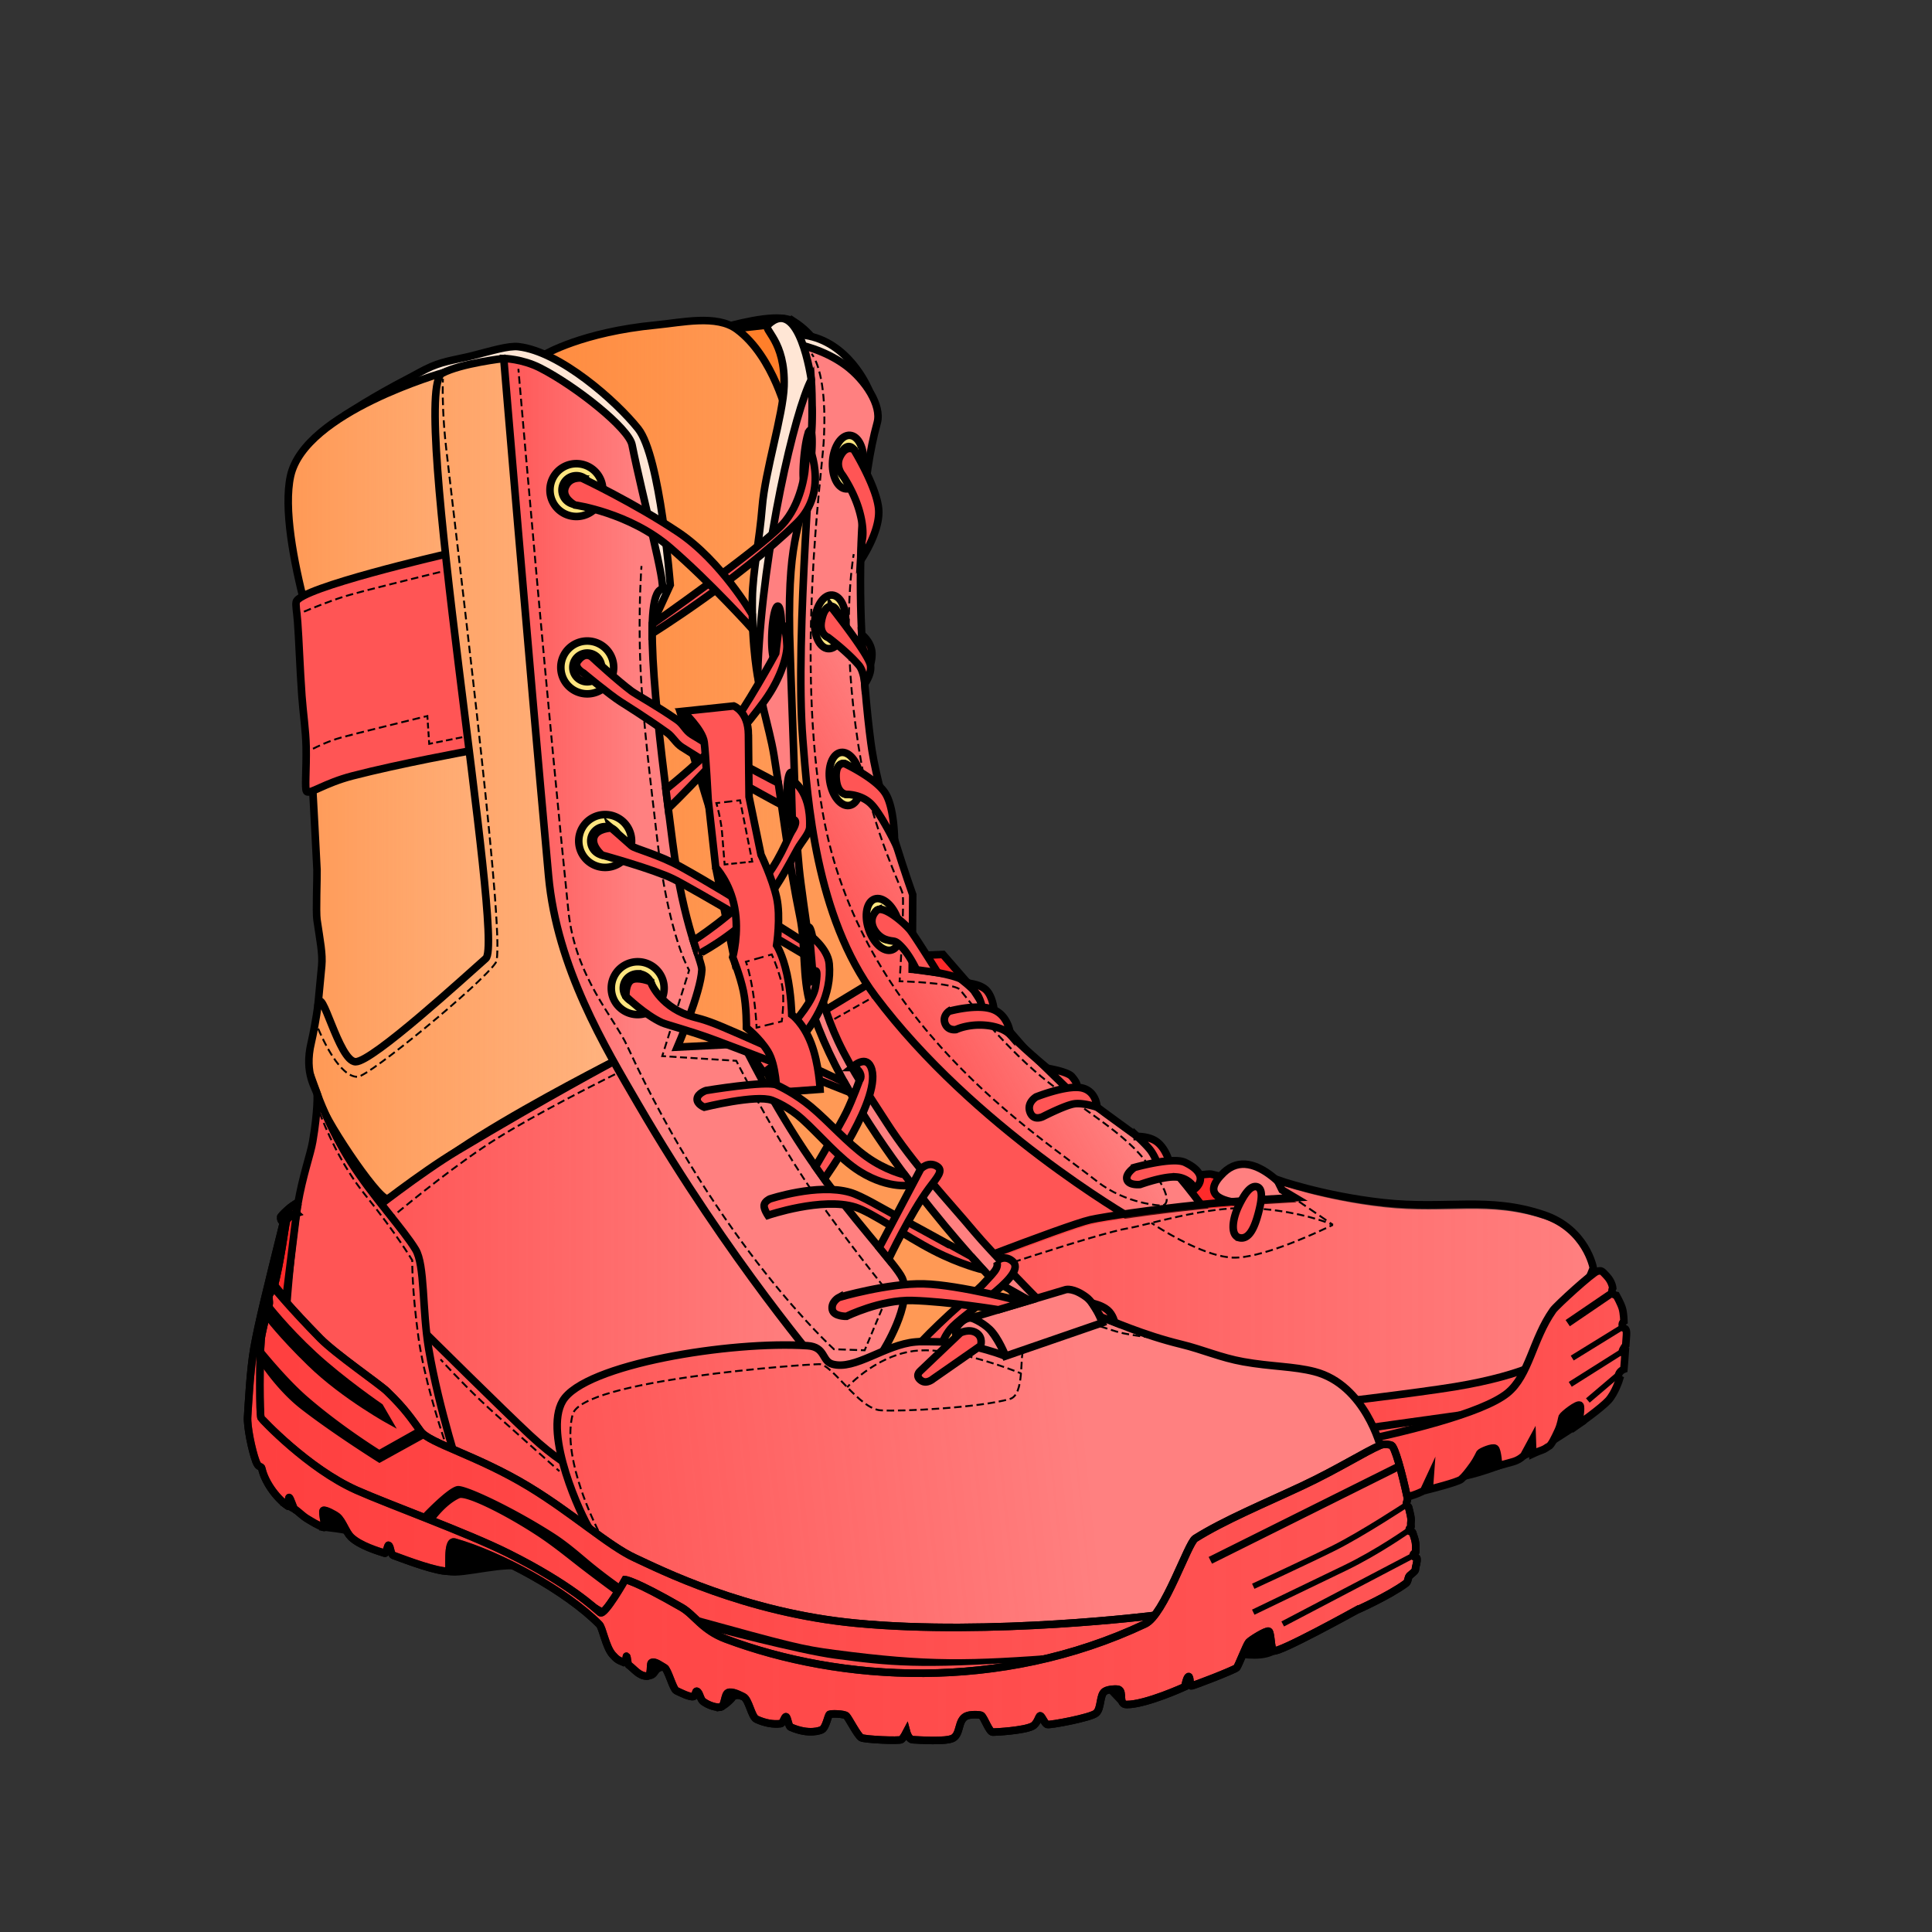 <svg xmlns="http://www.w3.org/2000/svg" xmlns:xlink="http://www.w3.org/1999/xlink" viewBox="0 0 256 256">
    <rect x="0" y="0" width="256" height="256" fill="#333333" stroke="none"/>
    <defs>
        <linearGradient id="innoGrad2">
            <stop offset="0" stop-color="#ff7f2a" stop-opacity=".502"/>
            <stop offset="1" stop-color="#ff7f2a" stop-opacity="0"/>
        </linearGradient>
        <linearGradient id="innoGrad1">
            <stop offset="0" stop-color="#ff2a2a" stop-opacity=".502"/>
            <stop offset="1" stop-color="#ff2a2a" stop-opacity="0"/>
        </linearGradient>
        <linearGradient id="linearGradient1074" x1="120.67" x2="211.636" y1="176.247" y2="176.247" gradientUnits="userSpaceOnUse" xlink:href="#innoGrad1"/>
        <linearGradient id="linearGradient1097" x1="147.276" x2="206.627" y1="188.153" y2="188.153" gradientUnits="userSpaceOnUse" xlink:href="#innoGrad1"/>
        <linearGradient id="linearGradient1165" x1="113.02" x2="130.638" y1="127.031" y2="116.998" gradientUnits="userSpaceOnUse" xlink:href="#innoGrad1"/>
        <linearGradient id="linearGradient1203" x1="157.863" x2="216.023" y1="185.271" y2="185.271" gradientUnits="userSpaceOnUse" xlink:href="#innoGrad1"/>
        <linearGradient id="linearGradient1226" x1="70.711" x2="103.553" y1="106.658" y2="106.658" gradientUnits="userSpaceOnUse" xlink:href="#innoGrad2"/>
        <linearGradient id="linearGradient1257" x1="37.68" x2="70.401" y1="97.344" y2="97.344" gradientUnits="userSpaceOnUse" xlink:href="#innoGrad2"/>
        <linearGradient id="linearGradient1303" x1="40.43" x2="81.861" y1="103.143" y2="103.143" gradientUnits="userSpaceOnUse" xlink:href="#innoGrad2"/>
        <linearGradient id="linearGradient1326" x1="48.387" x2="108.393" y1="168.766" y2="168.766" gradientUnits="userSpaceOnUse" xlink:href="#innoGrad1"/>
        <linearGradient id="linearGradient1395" x1="73.304" x2="143.68" y1="196.555" y2="188.962" gradientUnits="userSpaceOnUse" xlink:href="#innoGrad1"/>
        <linearGradient id="linearGradient1418" x1="66.204" x2="84.318" y1="114.597" y2="114.597" gradientUnits="userSpaceOnUse" xlink:href="#innoGrad1"/>
        <linearGradient id="linearGradient1441" x1="33.376" x2="155.659" y1="197.123" y2="197.123" gradientUnits="userSpaceOnUse" xlink:href="#innoGrad1"/>
        <linearGradient id="linearGradient1464" x1="32.3" x2="188.258" y1="194.966" y2="194.966" gradientUnits="userSpaceOnUse" xlink:href="#innoGrad1"/>
    </defs>
    <g>
        <g>
            <path fill="#ff2a2a" stroke="#000" stroke-miterlimit="10" d="M117.705 126.78l7.241-.306 23.61 27.198s4.61 1.405 8.175 1.979c1.575.248 3.364-.154 3.749-.074 1.259.268 15.923 4.068 15.923 4.068l-15.1 9.813z"/>
        </g>
        <g stroke="#000" stroke-miterlimit="10">
            <path fill="#ff2a2a" d="M105.313 42.678c-1.758-1.159-6.077-.204-9.98.85-1.181.318-2.954.625-4.084.988-4.915 1.578-8.404 3.4-8.404 3.4l27.203 2.713s-.137-4.925-4.735-7.951z"/>
            <path fill="#ffe6d5" d="M115.209 51.846s-2.22-5.748-7.498-7.204c-5.275-1.453-13.299 2.076-13.299 2.076z"/>
            <path fill="#f95" d="M118.458 129.669l15.509 16.511-34.789 15.563-3.473-61.345.025-35.141-2.722-18.047s2.085-.863 6.229-1.388c4.142-.524 6.362-.21 6.362-.21l4.03 4.292z"/>
            <path fill="none" d="M100.879 44.724s-2.364 48.448-1.91 54.85c.452 6.402 3.294 19.132 3.294 19.132l-4.421 1.716"/>
            <path fill="none" stroke-dasharray="1,.5" stroke-width=".25" d="M102.295 44.48s-1.124 45.548-.958 52.562c.16 7.02 2.178 23.22 2.178 23.22l-3.769 1.968"/>
        </g>
        <g>
            <path fill="#f55" stroke="#000" stroke-miterlimit="10" d="M114.913 130.481l-11.935 7.224 9.741 45.22 47.087-18.521z"/>
            <path fill="#ff8080" d="M159.575 160.206s-3.798-5.355-7.197-8.32c-2.412-2.106-19.331-13.035-23.596-21.131-.934-1.779-7.912-2.313-7.912-2.313l.071-9.886s-4.289-12.032-5.402-19.153c-.639-4.063-3.452-28.299.701-43.404.614-2.246-1.565-5.634-4.179-7.574-2.967-2.2-6.462-2.813-6.462-2.813s1.357 4.47 1.99 8.417c.347 2.165-2.292 30.273-1.215 43.912.628 8.013 1.687 23.474 9.585 34.034 13.037 17.418 33.875 29.406 33.875 29.406z"/>
            <path fill="url(#linearGradient1165)" stroke="#000" stroke-miterlimit="10" d="M159.575 160.206s-3.798-5.355-7.197-8.32c-2.412-2.106-19.331-13.035-23.596-21.131-.934-1.779-7.912-2.313-7.912-2.313l.071-9.886s-4.289-12.032-5.402-19.153c-.639-4.063-3.452-28.299.701-43.404.614-2.246-1.565-5.634-4.179-7.574-2.967-2.2-6.462-2.813-6.462-2.813s1.357 4.47 1.99 8.417c.347 2.165-2.292 30.273-1.215 43.912.628 8.013 1.687 23.474 9.585 34.034 13.037 17.418 33.875 29.406 33.875 29.406z"/>
            <g>
                <g fill="none" stroke="#000" stroke-miterlimit="10" stroke-width=".25">
                    <path d="M113.124 73.425s-.031.166-.08.489"/>
                    <path stroke-dasharray="1.011,.505" d="M112.974 74.41c-.403 3.013-1.322 12.761 1.172 26.801 1.615 9.077 5.37 16.489 5.467 17.246.182 1.494-.22 8.486-.361 10.811"/>
                    <path d="M119.235 129.527l-.031.494s.184.004.497.016"/>
                    <path stroke-dasharray="1.002,.501" d="M120.201 130.057c1.879.081 5.853.328 6.895.982.314.201 4.267 5.823 9.936 10.814 4.863 4.274 11.275 7.654 14.506 11.688 4.995 6.231 2.368 6.21 2.368 6.21s-4.711-.185-8.503-3.186c-7.972-6.304-31.489-20.912-36.387-48.877-3.538-20.216-.15-44.822.113-48.903.446-6.93-.59-10.068-1.193-11.27"/>
                    <path d="M107.817 47.294c-.166-.292-.277-.411-.277-.411"/>
                </g>
            </g>
            <g>
                <g fill="none" stroke="#000" stroke-miterlimit="10" stroke-width=".25">
                    <path d="M115.959 131.976l-.435.246"/>
                    <path stroke-dasharray=".951,.475" d="M115.11 132.455l-10.969 6.191"/>
                    <path d="M103.934 138.762l-.435.246"/>
                </g>
            </g>
            <path fill="#ff8080" stroke="#000" stroke-miterlimit="10" d="M171.791 159.311s-5.501-7.927-9.654-3.922c-5.847 5.632 9.654 3.922 9.654 3.922z"/>
        </g>
        <g fill="#ffe680" stroke="#000" stroke-miterlimit="10">
            <path d="M114.399 61.388c-.149 1.963-1.183 3.478-2.306 3.392-1.125-.086-1.916-1.743-1.769-3.703.153-1.959 1.182-3.477 2.308-3.391 1.127.085 1.919 1.744 1.767 3.702zm-1.877-2.219c-.641-.052-1.224.837-1.312 1.975-.087 1.143.358 2.106.993 2.156.64.048 1.227-.837 1.314-1.979.088-1.14-.358-2.106-.995-2.152zM112.036 82.557c-.151 1.958-1.184 3.479-2.307 3.393-1.124-.086-1.915-1.744-1.769-3.707.153-1.959 1.184-3.477 2.309-3.391 1.127.087 1.919 1.747 1.767 3.705zm-1.877-2.224c-.639-.045-1.224.838-1.312 1.982-.087 1.138.359 2.105.993 2.151.639.052 1.228-.837 1.314-1.976.088-1.143-.359-2.109-.995-2.157zM113.993 102.893c.312 1.942-.342 3.657-1.456 3.834-1.112.178-2.267-1.248-2.579-3.19-.311-1.94.343-3.655 1.456-3.832 1.112-.178 2.267 1.246 2.579 3.188zm-2.347-1.725c-.627.104-.993 1.1-.812 2.229.181 1.131.841 1.967 1.469 1.867.632-.104.994-1.1.813-2.229-.179-1.131-.836-1.969-1.47-1.867zM118.975 121.833c.634 1.86.286 3.664-.783 4.029-1.071.363-2.448-.849-3.081-2.709-.634-1.86-.283-3.663.785-4.028 1.069-.364 2.448.848 3.079 2.708zm-2.6-1.304c-.606.209-.795 1.255-.426 2.339.369 1.081 1.16 1.795 1.765 1.587.604-.208.796-1.253.426-2.334-.37-1.083-1.161-1.796-1.765-1.592z"/>
        </g>
        <g>
            <path fill="#ff8080" d="M211.32 168.636s-.909-5.124-6.518-7.038c-7.441-2.526-12.872-.696-21.342-1.628-7.922-.877-14.047-3.036-14.047-3.036l.67 1.361 1.707 1.016s-6.179.282-12.678.934c-6.219.629-12.732 1.606-14.424 1.988-3.461.796-23.127 8.525-23.127 8.525l13.083 26.386 58.16-5.479 12.888-9.123z"/>
            <path fill="url(#linearGradient1074)" stroke="#000" stroke-miterlimit="10" d="M211.119 168.019s-.909-5.124-6.518-7.038c-7.441-2.526-12.872-.696-21.342-1.628-7.922-.877-14.047-3.036-14.047-3.036l.67 1.361 1.707 1.016s-6.179.282-12.678.934c-6.219.629-12.732 1.606-14.424 1.988-3.461.796-23.127 8.525-23.127 8.525l13.083 26.386 58.16-5.479 12.888-9.123z"/>
            <g>
                <g fill="none" stroke="#000" stroke-miterlimit="10" stroke-width=".25">
                    <path d="M123.529 170.845l.47-.161"/>
                    <path stroke-dasharray=".988,.494" d="M124.464 170.524c4.166-1.422 21.012-7.128 25.124-7.795 2.184-.351 10.183-2.882 15.959-2.645 5.168.211 8.904 1.392 10.377 1.937"/>
                    <path d="M176.157 162.109c.302.116.459.187.459.187l-.412-.283"/>
                    <path stroke-dasharray="1.102,.551" d="M175.749 161.701l-5.228-3.585"/>
                    <path d="M170.294 157.961l-.412-.283"/>
                </g>
            </g>
            <g>
                <g fill="none" stroke="#000" stroke-miterlimit="10" stroke-width=".25">
                    <path d="M176.616 162.296s-.159.079-.445.217"/>
                    <path stroke-dasharray="1.016,.508" d="M175.716 162.73c-2.368 1.116-8.823 3.995-12.276 3.914-3.479-.083-8.486-3.07-10.238-4.185"/>
                    <path d="M152.982 162.32c-.266-.173-.414-.273-.414-.273"/>
                </g>
            </g>
        </g>
        <g fill="#f55" stroke="#000" stroke-miterlimit="10">
            <path d="M150.693 150.589s1.692-.07 2.732.813c1.047.877 1.472 2.425 1.472 2.425l-1.591.209s-.376-1.046-.996-1.79c-.621-.735-1.617-1.657-1.617-1.657zM138.633 141.527s2.797.43 3.391 1.118c1.858 2.163-.655 1.547-.655 1.547zM127.957 130.249s1.803.063 2.697.916c.893.853 1.062 2.656 1.062 2.656l-1.568-.349s-.162-.772-.514-1.459c-.345-.681-1.677-1.764-1.677-1.764zM114.179 84.086s.955.673 1.275 1.896c.319 1.215-.359 2.813-.359 2.813s-.311-1.693-.489-2.177a59.053 59.053 0 0 0-.351-.949zM113.152 59.588s3.063 4.992 3.277 7.932c.215 2.943-2.39 6.745-2.39 6.745l.169-2.574s.422-1.186-.3-3.854c-.725-2.676-2.3-4.912-2.3-4.912s-.959-1.108-.283-2.443c.824-1.622 1.827-.894 1.827-.894z"/>
            <path d="M110.151 80.448s4.659 5.887 5.148 7.53c.345 1.154-.713 2.632-.713 2.632s-.12-1.684-.775-2.449c-1.591-1.855-4.104-3.717-4.104-3.717s-1.171-.403-.861-2.129c.396-2.202 1.305-1.867 1.305-1.867zM111.932 101.187s4.271 1.994 5.451 4.046c1.182 2.056 1.151 6.334 1.151 6.334s-1.829-3.743-3.098-5.025c-1.263-1.283-3.132-1.279-3.132-1.279s-1.366.126-1.502-2.137c-.135-2.24 1.13-1.939 1.13-1.939zM120.613 123.263c.689.869 3.646 5.629 3.646 5.629l-2.825-.393s-.848-1.851-1.915-2.989c-1.064-1.135-.947-.598-2.2-1.044-1.252-.454-2.593-2.367-1.181-3.786.869-.88 3.785 1.713 4.475 2.583zM125.739 134.003s-.903.618-.51 1.62c.392 1.01 1.455.8 1.455.8s1.605-.787 3.967-.564c2.359.231 3.236 1.258 3.236 1.258s-.195-2.544-2.307-3.357c-2.102-.808-5.841.243-5.841.243zM137.3 145.346s-1.293.74-.812 2.024c.485 1.28 1.774.55 1.774.55s2.811-1.439 4.021-1.647c1.205-.205 3.087.434 3.087.434s-.093-2.198-2.121-2.571c-2.031-.359-5.949 1.21-5.949 1.21zM150.321 154.695s-1.25.832-.985 1.626c.264.796 1.735.631 1.735.631s3.087-1.13 4.832-.996a3.062 3.062 0 0 1 2.437 1.554s2.306-1.75-1.336-3.491c-1.606-.758-6.683.676-6.683.676zM164.208 164.001c1.354.331 2.077-1.524 2.538-3.271.434-1.652.697-3.305-.266-3.491-.817-.151-1.603 1.026-2.298 2.441-.909 1.841-1.17 4.02.026 4.321z"/>
        </g>
        <g>
            <path stroke="#000" stroke-miterlimit="10" d="M190.943 196.667s-6.457 2.039-8.638 2.508c-2.184.467-5.469.496-5.469.496l2.959-7.068 11.308-1.678zM204.154 191.836s-3.721 1.79-6.998 2.881c-3.273 1.102-5.286 1.226-5.286 1.226l5.357-6.84 6.453-1.93zM204.905 191.43l1.792-6.402 2.766-.902.208 4.23z"/>
            <path fill="#f55" d="M205.611 179.741s-3.022 2.395-12.853 4.013c-9.833 1.606-43.993 5.313-43.993 5.313l13.447 8.408 40.479-9.102z"/>
            <path fill="url(#linearGradient1097)" stroke="#000" stroke-miterlimit="10" d="M205.611 179.741s-3.022 2.395-12.853 4.013c-9.833 1.606-43.993 5.313-43.993 5.313l13.447 8.408 40.479-9.102z"/>
            <path fill="#f55" d="M211.651 168.451c.558-.118.558-.118 1.261.647.709.754.783 1.574.783 1.574s-.19.311-.038.617c.15.314.518.368.518.368s.599 1.067.79 1.718c.189.648.217 1.71.217 1.71s-.284.184-.225.546c.045.365.408.438.408.438s.207.122.146.911c-.054.788-.091 1.278-.091 1.278s-.433.512-.455.819c-.025.323.37.203.37.203s-.029.383-.069 1.007c-.055.631-.094 1.147-.094 1.147s-.521.198-.677.657c-.155.47.103.626.103.626s-.557 1.824-1.479 2.842c-.92 1.012-3.976 3.176-3.976 3.176s.489-2.301.199-2.537c-.3-.245-2.188 1.223-2.348 1.559-.064.148-.146.945-.523 1.771-.479 1.043-.948 2.022-1.281 2.137-.156.056-.415.33-.939.507-.536.179-1.149.468-1.149.468l-.063-1.851-1.107 2.051s-.534.601-1.49.86l-1.866.515s-.126-2.053-.459-2.294c-.325-.247-1.876.414-2.031.634-.066.099-.382.849-.906 1.577-.671.931-1.119 1.498-1.571 1.882-.466.386-4.226 1.337-4.226 1.337l.121-1.649-.847 1.82s-.904.513-2.408.887c-1.504.373-2.771.395-2.771.395s.219-.632.272-1.42c.063-.789.035-1.056-.257-1.333-.283-.278-2.129.229-2.453.433-.327.188-.311 1.018-.681 1.713-.368.69-1.174 1.753-1.174 1.753s-1.669.575-2.625.725c-.955.16-1.869.001-1.869.001l-.249-1.8-.72 2.137s-4.462.957-5.95 1.1c-1.493.147-3.082-.233-3.082-.233l-5.873-7.107s34.307-4.878 40.896-10.16c2.935-2.35 3.337-7.131 6.07-10.992.467-.655 5.297-5.051 5.868-5.17z"/>
            <path fill="url(#linearGradient1203)" stroke="#000" stroke-miterlimit="10" d="M211.651 168.451c.558-.118.558-.118 1.261.647.709.754.783 1.574.783 1.574s-.19.311-.038.617c.15.314.518.368.518.368s.599 1.067.79 1.718c.189.648.217 1.71.217 1.71s-.284.184-.225.546c.045.365.408.438.408.438s.207.122.146.911c-.054.788-.091 1.278-.091 1.278s-.433.512-.455.819c-.025.323.37.203.37.203s-.029.383-.069 1.007c-.055.631-.094 1.147-.094 1.147s-.521.198-.677.657c-.155.47.103.626.103.626s-.557 1.824-1.479 2.842c-.92 1.012-3.976 3.176-3.976 3.176s.489-2.301.199-2.537c-.3-.245-2.188 1.223-2.348 1.559-.064.148-.146.945-.523 1.771-.479 1.043-.948 2.022-1.281 2.137-.156.056-.415.33-.939.507-.536.179-1.149.468-1.149.468l-.063-1.851-1.107 2.051s-.534.601-1.49.86l-1.866.515s-.126-2.053-.459-2.294c-.325-.247-1.876.414-2.031.634-.066.099-.382.849-.906 1.577-.671.931-1.119 1.498-1.571 1.882-.466.386-4.226 1.337-4.226 1.337l.121-1.649-.847 1.82s-.904.513-2.408.887c-1.504.373-2.771.395-2.771.395s.219-.632.272-1.42c.063-.789.035-1.056-.257-1.333-.283-.278-2.129.229-2.453.433-.327.188-.311 1.018-.681 1.713-.368.69-1.174 1.753-1.174 1.753s-1.669.575-2.625.725c-.955.16-1.869.001-1.869.001l-.249-1.8-.72 2.137s-4.462.957-5.95 1.1c-1.493.147-3.082-.233-3.082-.233l-5.873-7.107s34.307-4.878 40.896-10.16c2.935-2.35 3.337-7.131 6.07-10.992.467-.655 5.297-5.051 5.868-5.17z"/>
            <path stroke="#000" stroke-miterlimit="10" stroke-width=".25" d="M159.029 191.934l.932.782 31.621-4.595 3.659-1.232z"/>
            <path fill="none" stroke="#000" stroke-miterlimit="10" d="M213.657 171.29l-5.927 4.034"/>
            <path fill="none" stroke="#000" stroke-miterlimit="10" stroke-width=".75" d="M214.938 175.875l-6.61 4.076M214.965 179.078l-6.899 4.354M214.495 182.093l-4.097 3.48"/>
        </g>
    </g>
    <g>
        <path fill="#ff7f2a" stroke="#000" stroke-miterlimit="10" d="M102.906 61.438l3.097-11.25-4.253-7.125-16.83 1.851z"/>
    </g>
    <g>
        <path fill="#f95" d="M72.194 46.967S77.125 44 86.937 43.062c3.45-.33 8.015-1.402 10.688.563 4.93 3.625 6.75 11.625 6.75 11.625l-1.563 38.5 3.938 30.813 1.438 8.563 7.938 15.25 12.813 16.75 8.688 10.146-20.375 6.417-22.559-31-12.307-30.939-1.073-21.125L80.25 77.25l-2.375-19.938z"/>
        <path fill="url(#linearGradient1226)" stroke="#000" stroke-miterlimit="10" d="M72.194 46.967S77.125 44 86.937 43.062c3.45-.33 8.015-1.402 10.688.563 4.93 3.625 6.75 11.625 6.75 11.625l-1.563 38.5 3.938 30.813 1.438 8.563 7.938 15.25 12.813 16.75 8.688 10.146-20.375 6.417-22.559-31-12.307-30.939-1.073-21.125L80.25 77.25l-2.375-19.938z"/>
    </g>
    <g>
        <path fill="#ffe6d5" stroke="#000" stroke-miterlimit="10" d="M85.125 85.563l3.688-8.063s-1.313-17-4.25-20.688c-2.937-3.688-10.375-10.25-15.875-10.875-1.321-.15-3.578.553-6.063 1.188-1.779.455-3.67.676-5.438 1.438-1.184.511-2.067 1.064-3.156 1.625-4.463 2.296-8.121 4.705-8.121 4.705L52 77.75zM100.526 90.4s-.961-4.489-.839-11.15c.065-3.544.96-7.704 1.313-12.125.373-4.669 2.768-12.172 2.893-15.938.201-6.067-2.828-7.46-2.143-8.125 4.188-4.063 5.75 7.25 5.75 7.25z"/>
        <path fill="#ffb380" d="M58.803 49.359S40.375 54.563 38.5 63.063s5.313 28.25 5.313 28.25l-2.361 13.472s.521 9.468.552 10.466c.031.998-.155 5.569 0 6.625.417 2.846.775 4.515.622 6.125l-.5 5.25L44 145.313l25.875-7.563-3.964-58.375z"/>
        <path fill="url(#linearGradient1257)" stroke="#000" stroke-miterlimit="10" d="M58.803 49.359S40.375 54.563 38.5 63.063s5.313 28.25 5.313 28.25l-2.361 13.472s.521 9.468.552 10.466c.031.998-.155 5.569 0 6.625.417 2.846.775 4.515.622 6.125l-.5 5.25L44 145.313l25.875-7.563-3.964-58.375z"/>
        <path fill="#f55" stroke="#000" stroke-miterlimit="10" d="M59.036 73.438s-19.374 4.457-19.786 6.313c-.099.444.071 1.177.188 2.688.177 2.312.291 5.915.563 9.75.163 2.296.521 4.592.563 6.75.06 3.035-.209 5.614.063 5.938.371.44 2.358-1.103 6.063-2.063 6.283-1.628 15.49-3.304 15.49-3.304V84.75z"/>
        <path fill="#ffb380" d="M66.75 47.5s-5.646.639-8.146 1.955c-4.463 2.35 8.333 75.295 5.771 77.545-2.562 2.25-15 13.688-17.25 13.688s-4.578-10.672-5-7.438c-.188 1.438-.617 3.803-.875 4.875-1.025 4.253.708 6.129.875 7.188.375 2.375 7.875 13.5 9.125 13.5 1.134 0 5.575-4.055 12.188-8.188 7.813-4.883 17.875-9.968 17.875-9.968l-13.75-92.22z"/>
        <path fill="url(#linearGradient1303)" stroke="#000" stroke-miterlimit="10" d="M66.75 47.5s-5.646.639-8.146 1.955c-4.463 2.35 8.333 75.295 5.771 77.545-2.562 2.25-15 13.688-17.25 13.688s-4.578-10.672-5-7.438c-.188 1.438-.617 3.803-.875 4.875-1.025 4.253.708 6.129.875 7.188.375 2.375 7.875 13.5 9.125 13.5 1.134 0 5.575-4.055 12.188-8.188 7.813-4.883 17.875-9.968 17.875-9.968l-13.75-92.22z"/>
        <g>
            <g fill="none" stroke="#000" stroke-miterlimit="10" stroke-width=".25">
                <path d="M58.688 50.188s-.009.172-.017.496"/>
                <path stroke-dasharray="1.002,.501" d="M58.663 51.181c-.016 1.459.025 4.428.462 8.257 2.277 19.946 7.982 65.971 6.563 68.125-1.813 2.75-16.863 15.124-18.313 15.125-2.326.002-4.543-4.773-5.306-6.598"/>
                <path d="M41.972 135.855c-.118-.291-.182-.463-.182-.463"/>
            </g>
        </g>
        <g>
            <g fill="none" stroke="#000" stroke-miterlimit="10" stroke-width=".25">
                <path d="M59.27 75.563l-.483.117"/>
                <path stroke-dasharray=".99,.495" d="M58.31 75.795c-2.704.658-10.327 2.525-12.56 3.205-2.007.611-4.523 1.646-5.716 2.151"/>
                <path d="M39.801 81.25c-.289.124-.455.197-.455.197"/>
            </g>
        </g>
        <g>
            <g fill="none" stroke="#000" stroke-miterlimit="10" stroke-width=".25">
                <path d="M62.178 97.5l-.49.098"/>
                <path stroke-dasharray=".882,.441" d="M61.255 97.685l-3.673.736"/>
                <path d="M57.365 98.464l-.49.099-.034-.5"/>
                <path stroke-dasharray=".77,.385" d="M56.815 97.679l-.143-2.113"/>
                <path d="M56.659 95.374l-.034-.499-.483.117"/>
                <path stroke-dasharray="1.02,.51" d="M55.649 95.112c-2.434.593-8.707 2.128-10.524 2.638-1.521.426-3.049 1.151-3.891 1.583"/>
                <path d="M41.006 99.452c-.276.145-.436.236-.436.236"/>
            </g>
        </g>
    </g>
    <g>
        <path fill="#ff8080" d="M81.313 140.657s-8.652 4.595-20.721 11.823c-4.921 2.947-11.654 8.27-11.654 8.27l4.438 21.938 19.313 13.865 29.874.447 14.375-15z"/>
        <path fill="url(#linearGradient1326)" stroke="#000" stroke-miterlimit="10" d="M81.313 140.657s-8.652 4.595-20.721 11.823c-4.921 2.947-11.654 8.27-11.654 8.27l4.438 21.938 19.313 13.865 29.874.447 14.375-15z"/>
        <path fill="#f55" stroke="#000" stroke-miterlimit="10" d="M56.538 176.815s10.159 10.058 13.65 13.31c3.491 3.252 5.39 4.125 5.39 4.125l4.047 11.875-24.75-12.063z"/>
        <path fill="#ff8080" d="M116.975 179.064s4.025-6.314 2.588-9.689c-.709-1.664-7.044-8.333-12.063-15.583-5.162-7.458-9-15.479-9-15.479l-8.75.438s3.125-7.25 3.25-10.25c.048-1.135-2.438-5.75-3.875-16.875-1.866-14.438-4.196-32.81-1.438-33.563.688-.188-2.487-11.875-3.938-19.125-.438-2.188-7.442-7.77-12.188-10.188-2.38-1.212-4.813-1.25-4.813-1.25s3.125 37.625 5.938 68.563c1.106 12.17 7.52 22.759 11.875 30.25 12.034 20.699 24.688 35.375 24.688 35.375l4.156-.25z"/>
        <path fill="url(#linearGradient1418)" stroke="#000" stroke-miterlimit="10" d="M116.975 179.064s4.025-6.314 2.588-9.689c-.709-1.664-7.044-8.333-12.063-15.583-5.162-7.458-9-15.479-9-15.479l-8.75.438s3.125-7.25 3.25-10.25c.048-1.135-2.438-5.75-3.875-16.875-1.866-14.438-4.196-32.81-1.438-33.563.688-.188-2.487-11.875-3.938-19.125-.438-2.188-7.442-7.77-12.188-10.188-2.38-1.212-4.813-1.25-4.813-1.25s3.125 37.625 5.938 68.563c1.106 12.17 7.52 22.759 11.875 30.25 12.034 20.699 24.688 35.375 24.688 35.375l4.156-.25z"/>
        <g>
            <g fill="none" stroke="#000" stroke-miterlimit="10" stroke-width=".25">
                <path d="M85 75s-.013.172-.034.496"/>
                <path stroke-dasharray="1.005,.502" d="M84.937 75.993c-.113 2.01-.317 6.857-.062 12.569.322 7.201 1.427 15.768 2.16 22.213 1.18 10.37 3.149 15.429 3.937 17.118"/>
                <path d="M91.082 128.124c.147.3.231.439.231.439l-.149.478"/>
                <path stroke-dasharray=".993,.496" d="M91.015 129.514l-3.041 9.71"/>
                <path d="M87.899 139.46l-.149.478.499.032"/>
                <path stroke-dasharray=".93,.465" d="M88.713 139.999l8.119.517"/>
                <path d="M97.063 140.53l.499.032.226.441"/>
                <path stroke-dasharray=".983,.491" d="M98.011 141.437c1.218 2.353 4.745 9.019 8.426 14.626 3.838 5.847 9.24 12.667 10.845 14.67"/>
                <path d="M117.438 170.927l.312.386-.193.461"/>
                <path stroke-dasharray=".905,.453" d="M117.383 172.191l-2.531 6.058"/>
                <path d="M114.764 178.458l-.193.461-.499-.018"/>
                <path stroke-dasharray=".995,.498" d="M113.574 178.885l-3.074-.106s-15.284-13.818-27.375-40.153c-1.77-3.855-6.911-9.152-7.813-17.938-2.656-25.865-6.058-65.223-6.562-71.075"/>
                <path d="M68.73 49.369l-.042-.494"/>
            </g>
        </g>
        <path fill="#f55" stroke="#000" stroke-miterlimit="10" d="M42.03 144.969s.116 2.117-.592 6.281c-.292 1.715-1.324 4.467-1.993 8.402-.956 5.618-1.566 14.767-1.566 14.767l23.242 21.269s-2.979-9.02-4.308-16.909c-.897-5.327-.49-11.125-1.75-13.216-1.585-2.631-5.666-7.018-8.563-11.563-2.814-4.417-4.47-9.031-4.47-9.031z"/>
        <g>
            <g fill="none" stroke="#000" stroke-miterlimit="10" stroke-width=".25">
                <path d="M42.003 146.472s.055.167.164.469"/>
                <path stroke-dasharray=".998,.499" d="M42.339 147.404c.759 2.012 2.799 6.898 6.036 10.908 4.188 5.188 6.25 8.688 6.25 8.688s-.063 3.748.813 10.155c.72 5.272 2.782 11.696 3.489 13.805"/>
                <path d="M59.007 191.2l.161.468"/>
            </g>
        </g>
        <g>
            <g fill="none" stroke="#000" stroke-miterlimit="10" stroke-width=".25">
                <path d="M82.386 141.902l-.444.22"/>
                <path stroke-dasharray="1.007,.503" d="M81.494 142.345c-2.644 1.32-10.562 5.329-15.583 8.468-5.116 3.198-11.504 8.408-13.43 10.005"/>
                <path d="M52.287 160.979c-.247.205-.38.318-.38.318"/>
            </g>
        </g>
        <g>
            <g fill="none" stroke="#000" stroke-miterlimit="10" stroke-width=".25">
                <path d="M58.375 180.125s.117.131.333.367"/>
                <path stroke-dasharray="1.032,.516" d="M59.056 180.869c1.195 1.289 3.822 4.051 6.757 6.666l7.748 6.905"/>
                <path d="M73.755 194.615l.37.329"/>
            </g>
        </g>
        <path fill="#ff8080" stroke="#000" stroke-miterlimit="10" d="M136.403 172.321l-4.903-2.759s-19.061-19.737-24.125-36.438c-1.092-3.6-.598-7.874-1.375-11.625-1.482-7.157-2.312-14.438-3.438-21.375-.675-4.162-2.297-8.143-2.125-12.063.688-15.688 4.883-33.563 7.063-37.75 0 0 .373 4.996-.25 11.25-.888 8.926-2.875 8.125-2.625 22.438.013.767.242 7.773.563 16.313.201 5.369.214 11.346.938 16.75.938 7.008 1.844 14.36 4.938 20.938 1.796 3.818 4.192 7.281 6.375 10.688 3.633 5.668 8.342 10.568 11.625 14.5 2.238 2.682 8.313 8.844 8.313 8.844z"/>
    </g>
    <g>
        <path fill="#ff8080" stroke="#000" stroke-miterlimit="10" d="M133.25 179.688s-9.204-1.38-5.938-4.438c2.938-2.75 5.938 4.438 5.938 4.438z"/>
        <path fill="#ff8080" d="M182.986 191.882s-2.049-8.382-8.799-10.132c-2.79-.724-5.748-.652-9.438-1.313-3.053-.546-5.366-1.615-8.25-2.313-5.065-1.226-9.174-3.123-10.625-3.625-1.625-.563-11.563 1.875-13 5.063 0 0-5.673-2.256-11.563-1.75-4.051.348-8.035 3.804-11.029 2.938-1.403-.406-.885-2.279-3.283-2.438-10.157-.67-29.567 2.46-32.438 7.313-2.625 4.438 2.559 15.461 3.542 16.906.983 1.445 10.833 13.844 10.833 13.844l62.75 2.313z"/>
        <path fill="url(#linearGradient1395)" stroke="#000" stroke-miterlimit="10" d="M182.986 191.882s-2.049-8.382-8.799-10.132c-2.79-.724-5.748-.652-9.438-1.313-3.053-.546-5.366-1.615-8.25-2.313-5.065-1.226-9.174-3.123-10.625-3.625-1.625-.563-11.563 1.875-13 5.063 0 0-5.673-2.256-11.563-1.75-4.051.348-8.035 3.804-11.029 2.938-1.403-.406-.885-2.279-3.283-2.438-10.157-.67-29.567 2.46-32.438 7.313-2.625 4.438 2.559 15.461 3.542 16.906.983 1.445 10.833 13.844 10.833 13.844l62.75 2.313z"/>
        <g>
            <g fill="none" stroke="#000" stroke-miterlimit="10" stroke-width=".25">
                <path d="M79.716 203.697s-.085-.155-.23-.439"/>
                <path stroke-dasharray=".994,.497" d="M79.265 202.816c-1.272-2.574-4.711-10.23-3.39-15.379 1.188-4.625 30.967-6.668 32.688-6.678 1.721-.01 5.25 5.928 8.125 6.115 2.875.187 13.095-.358 17.125-1.5 1.985-.563 1.278-5.68 1.813-6.5.636-.976 5.275-3.074 10-3.125.41-.005 1.794.626 3.313.938 1.44.296 2.992.476 3.883.564"/>
                <path d="M153.071 177.275c.311.029.494.043.494.043"/>
            </g>
        </g>
        <g>
            <g fill="none" stroke="#000" stroke-miterlimit="10" stroke-width=".25">
                <path d="M135.326 182s-.163-.068-.459-.186"/>
                <path stroke-dasharray=".975,.488" d="M134.414 181.64c-2.251-.859-8.205-2.938-12.539-2.702-4.3.233-7.806 3.134-9.091 4.346"/>
                <path d="M112.604 183.455c-.227.221-.348.354-.348.354"/>
            </g>
        </g>
        <path fill="#ff8080" stroke="#000" stroke-miterlimit="10" d="M141.25 170.875l-12.563 3.749s1.31.431 2.46 1.524 2.103 3.539 2.103 3.539l12.813-4.417s-.894-2.48-2.125-3.396c-1.688-1.253-2.688-.999-2.688-.999z"/>
    </g>
    <g>
        <path stroke="#000" stroke-miterlimit="10" d="M148.334 225.087l-1.66-1.76 2.292-.583zM168.75 218.75l-1.252-3.409-2.808 3.855s1.267.172 2.352.053 1.708-.499 1.708-.499zM47.094 203.125c-.844-.469-4.344-.796-4.344-.796l-.188-3.548c.001 0 5.376 4.813 4.532 4.344zM39.271 200.116l-1.54-.875.77-2.241z"/>
        <path fill="#ff2a2a" stroke="#000" stroke-miterlimit="10" d="M36 169.844l1.86-8.713 1.432-.381-1.414 11.41z"/>
        <path stroke="#000" stroke-miterlimit="10" d="M69.531 207.719c-2.198-.976-8.375.969-10.109.484s-1.578-5.672-1.578-5.672l11.687 5.188zM99.75 225.594s-1.565-1.415-2.625-.781c-.265.158.233-.101-.531.605s-1.094.77-1.094.77l.219-3.219 4.906 1.438zM87.897 220.877s-.432.009-.804.279c-.372.27-.423.897-1.196.89-1.037-.011 0-2.577 0-2.577z"/>
        <path fill="#f55" stroke="#000" stroke-miterlimit="10" d="M36.272 170.613s2.14 2.646 6.146 6.723c2.032 2.068 7.887 6.088 8.833 7 2.51 2.419 3.326 3.746 4.5 5.333 1.174 1.587 7.525 3.201 14.334 7.333 5.754 3.491 10.603 7.852 14 9.417 3.352 1.544 14.564 7.258 29.332 8.664 17.913 1.706 39.562-1.035 39.562-1.035l2.021 6.695-45.084 3.251-25.416-8-2.568-1.116-14.682-8.503-9.406-3.844-5.531-.531-15.909-7.75-2.528-4.526v-9.599l1.357-7.804z"/>
        <path fill="url(#linearGradient1441)" stroke="#000" stroke-miterlimit="10" d="M36.272 170.613s2.14 2.646 6.146 6.723c2.032 2.068 7.887 6.088 8.833 7 2.51 2.419 3.326 3.746 4.5 5.333 1.174 1.587 7.525 3.201 14.334 7.333 5.754 3.491 10.603 7.852 14 9.417 3.352 1.544 14.564 7.258 29.332 8.664 17.913 1.706 39.562-1.035 39.562-1.035l2.021 6.695-45.084 3.251-25.416-8-2.568-1.116-14.682-8.503-9.406-3.844-5.531-.531-15.909-7.75-2.528-4.526v-9.599l1.357-7.804z"/>
        <path fill="#f55" stroke="#000" stroke-miterlimit="10" d="M179.719 213.375s-10.28 5.688-10.969 5.375c-.344-.156-.313-2.439-.625-2.603-.312-.164-2.387 1.142-2.67 1.458-.283.316-1.367 3.121-1.583 3.375-.216.254-5.831 2.456-6.041 2.409-.21-.047-.097-1.296-.347-1.233-.25.063-.487 1.344-.487 1.344s-5.137 2.359-7.7 2.359c-1.188 0-.328-1.719-1.092-2.004-.221-.082-1.33-.059-1.814.254-.711.459-.43 2.261-1.156 2.891-.703.609-6.109 1.609-6.469 1.5-.36-.109-.699-1.13-.936-1.145-.189-.012-.349 1.028-1.033 1.379-1.119.573-4.766.781-5.25.781s-1.094-1.875-1.5-2.203c-.145-.117-1.469-.203-2.047.094-1.094.563-.703 2.297-1.688 2.891-.91.549-4.743.244-5.359.223-.563-.02-.83-1.039-.83-1.039s-.42.816-.686 1.02c-.266.204-4.828 0-5.313-.25-.485-.25-1.672-2.609-1.969-2.891-.297-.282-2.016-.313-2.234-.203-.218.11-.469 1.844-1.078 2.063-.082.029-1.587.73-4.094-.375-.273-.12-.391-1.328-.604-1.372-.191-.039-.374.879-.708.919-1.031.125-2.102-.085-3.188-.578-.703-.319-.998-2.646-1.766-3-.458-.212-1.453-.766-2.016-.531-.485.202-.406 1.797-.969 1.906-.608.118-1.612-.215-2.328-.734-.369-.267-.469-1.18-.797-1.344-.281-.141-.118.608-.516.688-.494.099-1.694-.518-2.25-.781-.425-.201-1.114-2.84-1.547-3.047-.386-.184-1.352-.982-1.75-.641-.219.188.078 1.781-.594 1.766-1.078-.025-1.641-.922-2.438-1.5-.104-.075-.154-1.086-.266-1.141-.026-.013-.111.922-.138.91-.325-.15-.667-.251-.956-.426-.287-.174-.52-.423-.766-.703-.891-1.016-1.297-3.541-1.734-3.984-4.423-4.487-13.218-9.229-19.188-10.922-1.11-.314-.56 3.877-.813 3.875-1.672-.016-5.212-1.337-7.284-2.104-.422-.156-.354-1.285-.669-1.349-.068-.014-.341 1.098-.453 1.063-.858-.271-3.313-1-4.5-2.146-.674-.65-1.104-2.122-1.813-2.713-.334-.279-1.651-.982-1.859-.813-.25.203.419 2.385.063 2.25-.906-.344-1.486-.726-2.234-1.172-.537-.32-1.1-.904-1.641-1.281-.17-.119-.539-1.461-.719-1.516-.112-.034-.037 1.229-.141 1.156-1.757-1.229-3.146-3.435-3.469-4.984-.09-.434-.427.002-.781-.953-.563-1.521-1.191-4.648-1.109-5.906.094-1.434.338-6.286.844-9.109.616-3.44 1.719-7.844 3.813-16.297.158-.636-.339-.379-.266-1.094 0 0 .156-.281.953-.984.797-.703 1.453-.984 1.453-.984s-.089.048-.255.714c-.166.666-.063.771-.063.771s-1.169.383-1.354 1.083c-.185.7-.752 5.515-1.665 8.78-.107.383-.515.47-.616.84-.104.378.099 1.039.002 1.398-.582 2.172-1.007 3.943-1.065 4.664-.203 2.547-.209 9.898-.006 10.354.063.141 6.228 6.723 12.641 9.578 4.28 1.906 14.62 5.622 20.126 8.376 8.334 4.17 11.46 7.302 12.188 7.854.573.435 3.295-4.364 3.295-4.364s1.127.018 7.477 3.672c1.72.989 2.708 3.004 5.853 4.182 15.178 5.687 36.333 7.084 55.583-2 2.519-1.188 5.65-10.706 6.625-11.32 3.799-2.392 9.304-4.683 14.188-6.972 4.652-2.182 8.402-4.564 10.318-5.371.639-.27 1.411-.045 1.494-.004.461.231 1.359 3.463 2.124 7.021.043.202-.192.668-.14.869.078.297.262.153.297.328.084.415.273 1.04.313 1.469.04.429-.07.662 0 1.063.021.119-.234.157-.234.469 0 .328.39.174.436.316.152.471.327.906.393 1.371.053.382.004.847.031 1.219.012.166-.391.203-.328.484.056.248.47.229.484.359.067.605-.193 1.105-.188 1.406.006.306-.266.449-.781.906-.229.203-.175.782-.469 1-2.292 1.698-6.59 3.591-6.59 3.591z"/>
        <path fill="url(#linearGradient1464)" stroke="#000" stroke-miterlimit="10" d="M179.719 213.375s-10.28 5.688-10.969 5.375c-.344-.156-.313-2.439-.625-2.603-.312-.164-2.387 1.142-2.67 1.458-.283.316-1.367 3.121-1.583 3.375-.216.254-5.831 2.456-6.041 2.409-.21-.047-.097-1.296-.347-1.233-.25.063-.487 1.344-.487 1.344s-5.137 2.359-7.7 2.359c-1.188 0-.328-1.719-1.092-2.004-.221-.082-1.33-.059-1.814.254-.711.459-.43 2.261-1.156 2.891-.703.609-6.109 1.609-6.469 1.5-.36-.109-.699-1.13-.936-1.145-.189-.012-.349 1.028-1.033 1.379-1.119.573-4.766.781-5.25.781s-1.094-1.875-1.5-2.203c-.145-.117-1.469-.203-2.047.094-1.094.563-.703 2.297-1.688 2.891-.91.549-4.743.244-5.359.223-.563-.02-.83-1.039-.83-1.039s-.42.816-.686 1.02c-.266.204-4.828 0-5.313-.25-.485-.25-1.672-2.609-1.969-2.891-.297-.282-2.016-.313-2.234-.203-.218.11-.469 1.844-1.078 2.063-.082.029-1.587.73-4.094-.375-.273-.12-.391-1.328-.604-1.372-.191-.039-.374.879-.708.919-1.031.125-2.102-.085-3.188-.578-.703-.319-.998-2.646-1.766-3-.458-.212-1.453-.766-2.016-.531-.485.202-.406 1.797-.969 1.906-.608.118-1.612-.215-2.328-.734-.369-.267-.469-1.18-.797-1.344-.281-.141-.118.608-.516.688-.494.099-1.694-.518-2.25-.781-.425-.201-1.114-2.84-1.547-3.047-.386-.184-1.352-.982-1.75-.641-.219.188.078 1.781-.594 1.766-1.078-.025-1.641-.922-2.438-1.5-.104-.075-.154-1.086-.266-1.141-.026-.013-.111.922-.138.91-.325-.15-.667-.251-.956-.426-.287-.174-.52-.423-.766-.703-.891-1.016-1.297-3.541-1.734-3.984-4.423-4.487-13.218-9.229-19.188-10.922-1.11-.314-.56 3.877-.813 3.875-1.672-.016-5.212-1.337-7.284-2.104-.422-.156-.354-1.285-.669-1.349-.068-.014-.341 1.098-.453 1.063-.858-.271-3.313-1-4.5-2.146-.674-.65-1.104-2.122-1.813-2.713-.334-.279-1.651-.982-1.859-.813-.25.203.419 2.385.063 2.25-.906-.344-1.486-.726-2.234-1.172-.537-.32-1.1-.904-1.641-1.281-.17-.119-.539-1.461-.719-1.516-.112-.034-.037 1.229-.141 1.156-1.757-1.229-3.146-3.435-3.469-4.984-.09-.434-.427.002-.781-.953-.563-1.521-1.191-4.648-1.109-5.906.094-1.434.338-6.286.844-9.109.616-3.44 1.719-7.844 3.813-16.297.158-.636-.339-.379-.266-1.094 0 0 .156-.281.953-.984.797-.703 1.453-.984 1.453-.984s-.089.048-.255.714c-.166.666-.063.771-.063.771s-1.169.383-1.354 1.083c-.185.7-.752 5.515-1.665 8.78-.107.383-.515.47-.616.84-.104.378.099 1.039.002 1.398-.582 2.172-1.007 3.943-1.065 4.664-.203 2.547-.209 9.898-.006 10.354.063.141 6.228 6.723 12.641 9.578 4.28 1.906 14.62 5.622 20.126 8.376 8.334 4.17 11.46 7.302 12.188 7.854.573.435 3.295-4.364 3.295-4.364s1.127.018 7.477 3.672c1.72.989 2.708 3.004 5.853 4.182 15.178 5.687 36.333 7.084 55.583-2 2.519-1.188 5.65-10.706 6.625-11.32 3.799-2.392 9.304-4.683 14.188-6.972 4.652-2.182 8.402-4.564 10.318-5.371.639-.27 1.411-.045 1.494-.004.461.231 1.359 3.463 2.124 7.021.043.202-.192.668-.14.869.078.297.262.153.297.328.084.415.273 1.04.313 1.469.04.429-.07.662 0 1.063.021.119-.234.157-.234.469 0 .328.39.174.436.316.152.471.327.906.393 1.371.053.382.004.847.031 1.219.012.166-.391.203-.328.484.056.248.47.229.484.359.067.605-.193 1.105-.188 1.406.006.306-.266.449-.781.906-.229.203-.175.782-.469 1-2.292 1.698-6.59 3.591-6.59 3.591z"/>
        <path stroke="#000" stroke-miterlimit="10" stroke-width=".5" d="M35.659 172.852s2.341 3.055 6.06 6.492c3.719 3.437 8.783 6.908 8.783 6.908l1.405 2.417s-6.375-3.45-10.938-7.909c-3.813-3.697-5.737-6.273-5.737-6.273z"/>
        <path stroke="#000" stroke-miterlimit="10" stroke-width=".5" d="M34.522 178.778l-.047 1.503s2.337 3.719 5.556 6.219c4.286 3.329 10.25 7.063 10.25 7.063l6.066-3.349-.438-.372-.357-.444-5.302 2.978s-5.122-3.156-9.719-7.156c-2.837-2.471-6.009-6.442-6.009-6.442zM56.009 200.993s3.397-3.618 4.616-3.837c.938-.169 7.198 2.744 12.625 6.219 2.159 1.383 3.917 3.037 5.438 4.25a68.89 68.89 0 0 0 3.568 2.679l-.493.798s-1.826-1.322-4.357-3.258c-1.778-1.36-3.863-3.103-6.094-4.563-4.599-3.01-9.595-5.402-10.5-5-1.969.875-3.573 3.198-3.573 3.198z"/>
        <path d="M91.677 214.042c13.362 3.673 14.621 4.008 19.01 4.583 12.406 1.625 17.594 1.469 30.348.515l-4.674 1.033c-14.486.983-18.419.593-25.768-.392-4.86-.651-16.685-3.803-16.685-3.803z"/>
        <path fill="none" stroke="#000" stroke-miterlimit="10" d="M160.375 206.75l25.086-12.507"/>
        <path fill="none" stroke="#000" stroke-miterlimit="10" stroke-width=".75" d="M166.063 210.188s7.438-3.438 10.688-5.063c3.751-1.875 9.609-5.734 9.609-5.734M166.063 213.625s7.788-3.748 12.188-5.875 8.484-5.031 8.484-5.031M169.966 215.183l17.3-9.074"/>
    </g>
    <g fill="#ffe680" stroke="#000" stroke-miterlimit="10">
        <path d="M79.875 64.938a3.5 3.5 0 1 1-7 0 3.5 3.5 0 0 1 7 0zm-3.5-1.907a1.906 1.906 0 1 0 0 3.812 1.906 1.906 0 0 0 0-3.812zM81.313 88.438a3.5 3.5 0 1 1-7 0 3.5 3.5 0 0 1 7 0zm-3.5-1.907a1.906 1.906 0 1 0 0 3.812 1.906 1.906 0 0 0 0-3.812zM83.688 111.438a3.5 3.5 0 1 1-7 0 3.5 3.5 0 0 1 7 0zm-3.5-1.907a1.906 1.906 0 1 0 0 3.812 1.906 1.906 0 0 0 0-3.812zM88 130.938a3.5 3.5 0 1 1-7 0 3.5 3.5 0 0 1 7 0zm-3.5-1.907a1.906 1.906 0 1 0 0 3.812 1.906 1.906 0 0 0 0-3.812zM103.531 83.966c-.09 2-.443 3.608-.788 3.593-.345-.015-.551-1.649-.461-3.649.09-2 .443-3.608.788-3.593.345.015.551 1.649.461 3.649zm-.968-.044c-.065 1.446.036 2.625.225 2.633.19.008.396-1.156.461-2.602s-.036-2.625-.225-2.633c-.19-.008-.396 1.156-.461 2.602zM105.535 105.952c.055 2.001-.181 3.631-.526 3.641-.345.01-.669-1.605-.724-3.606-.055-2.001.181-3.631.526-3.641.345-.011.668 1.605.724 3.606zm-.969.026c.04 1.447.226 2.615.415 2.61.19-.005.312-1.182.272-2.628-.04-1.446-.226-2.615-.416-2.61-.189.005-.311 1.181-.271 2.628zM107.966 126.427c.171 1.995.094 3.63-.172 3.653-.267.023-.621-1.575-.792-3.57-.171-1.995-.094-3.63.173-3.653.266-.023.62 1.576.791 3.57zm-.747.065c.124 1.442.342 2.6.489 2.587.147-.013.165-1.191.042-2.633-.124-1.442-.342-2.6-.489-2.587-.147.012-.166 1.19-.042 2.633zM107.498 60.671c-.19 1.993-.561 3.587-.828 3.562-.266-.025-.327-1.662-.136-3.655.19-1.993.561-3.587.828-3.562.265.026.326 1.662.136 3.655zm-.748-.071c-.138 1.44-.13 2.62.016 2.633.146.014.377-1.142.515-2.583.138-1.441.131-2.62-.016-2.634-.146-.013-.377 1.143-.515 2.584z"/>
    </g>
    <g stroke="#000" stroke-miterlimit="10">
        <path d="M93.721 106.198L90.25 94.75l6.004 1.99zM94.837 114.938l2.413 11.896 2.907-6.999-5.32-4.897M99.587 136.761l2.965 7.657 2.484-4.99z"/>
    </g>
    <g fill="#f55" stroke="#000" stroke-miterlimit="10">
        <path d="M107.016 58.713s3.068 6.225-1.473 10.619c-7.88 7.625-19.123 14.606-19.123 14.606l.015-1.239s13.873-9.704 17.154-13.117c2.614-2.719 3.063-7.166 3.063-7.166z"/>
        <path d="M77.1 63.354s6.984 3.311 12.734 7.145c5.75 3.834 9.852 10.949 9.852 10.949l.063 1.968s-5.54-6.167-10.936-10.833-12.64-5.666-12.64-5.666-1.839-.943-1.256-2.383 2.183-1.18 2.183-1.18zM78.625 87.245s-.925-1.135-2.042.314c-.677.879.75 1.636.75 1.636s3.416 2.841 4.917 3.803c.576.37 3.285 2.046 6.167 4.104.75.536 1.124 1.377 1.934 1.896 6.044 3.875 13.202 7.66 13.202 7.66l-.427-2.903s-6.074-3.063-11.458-6.418c-.87-.542-1.111-1.361-1.917-1.921-2.689-1.868-5.471-3.396-6.063-3.833-1.864-1.381-5.063-4.338-5.063-4.338z"/>
        <path d="M107.292 109.592c-.032.836-1.048 1.878-1.621 2.907-1.224 2.196-3.035 5.771-5.246 8.042-3.723 3.824-7.966 5.927-7.965 5.927l-.587-1.827s5.292-3.381 8.836-7.433c2.527-2.889 3.632-6.159 4.201-7.047 1.09-1.703.071-1.573.071-1.573l-.144-5.238s2.647 1.192 2.455 6.242z"/>
        <path d="M81 109.716s1.208 1.034 2.688 2.365c.455.409 3.518 1.107 6.663 2.857 6.763 3.762 16.066 9.812 16.066 9.812l.104 1.719s-14.707-8.728-17.313-10.011c-2.606-1.283-9.451-3.163-9.451-3.163s-1.45-1.222-1.049-2.378c.401-1.156 2.292-1.201 2.292-1.201z"/>
        <path d="M107.26 123.858l.447 5.221s.909-1.712.35 1.692-7.901 9.886-7.901 9.886l1.04 1.477s9.408-6.259 8.679-14.421c-.185-2.066-2.615-3.855-2.615-3.855z"/>
        <path d="M86.202 130.08s1.075 3.098 5.034 4.473c1.164.404 1.733.342 4.597 1.555 6.88 2.914 16.036 7.293 16.036 7.293l.762 1.353s-10.573-4.213-18.006-6.979c-3.303-1.229-6.224-1.957-6.917-2.271-2.25-1.021-4.771-3.476-4.771-3.476s-.087-1.677.729-2.163c.816-.486 2.536.215 2.536.215zM103.262 82.682s.875-.638 1.015 2.881c.045 1.146-.696 4.168-2.943 7.269-4.656 6.428-12.784 14.306-12.784 14.306l-.32-2.553s5.609-4.491 8.024-7.482c2.415-2.991 6.534-10.546 6.534-10.546z"/>
    </g>
    <g>
        <path fill="#f55" stroke="#000" stroke-miterlimit="10" d="M99.17 97.336c.021 3.082.083 8.248.083 8.248l1.583 7.667s1.486 3.105 2.069 5.667 0 6.333 0 6.333.806 1.246 1.371 3.833.633 5.354.633 5.354 1.532 1.081 2.575 3.814c1.043 2.733 1.186 6.084 1.186 6.084l-5.75.417s-.052-3.601-1.167-5.418c-1.115-1.817-2.85-3.168-2.85-3.168s.035-2.766-.4-4.832c-.435-2.066-1.417-4.5-1.417-4.5s.888-3.208.25-6.583-2.5-5.314-2.5-5.314l-1-8.969s-.32-5.987-.525-7.629c-.205-1.642-2.808-4.089-2.808-4.089l6.721-.706s1.926.709 1.946 3.791z"/>
        <g>
            <path fill="#f55" d="M94.92 106.417l3.142-.376 1.615 8.126-3.66.381s-.196-2.441-.347-4.29c-.151-1.849-.75-3.841-.75-3.841z"/>
            <g fill="none" stroke="#000" stroke-miterlimit="10" stroke-width=".25">
                <path d="M95.054 106.897c-.08-.301-.133-.48-.133-.48l.497-.06"/>
                <path stroke-dasharray="1.082,.541" d="M95.954 106.294l1.343-.161"/>
                <path d="M97.565 106.101l.497-.059.098.49"/>
                <path stroke-dasharray=".911,.455" d="M98.248 106.979l1.287 6.475"/>
                <path d="M99.579 113.677l.098.49-.497.052"/>
                <path stroke-dasharray=".766,.383" d="M98.799 114.259l-2.094.218"/>
                <path d="M96.514 114.497l-.497.052-.04-.497"/>
                <path stroke-dasharray=".903,.451" d="M95.941 113.604c-.071-.88-.179-2.222-.271-3.345-.096-1.17-.371-2.398-.56-3.142"/>
            </g>
        </g>
        <g>
            <path fill="#f55" d="M98.837 127.438l3.424-.969s.884 1.954 1.328 3.866c.444 1.912 0 5.003 0 5.003l-3.338.829s-.072-2.197-.501-4.849-.913-3.88-.913-3.88z"/>
            <g fill="none" stroke="#000" stroke-miterlimit="10" stroke-width=".25">
                <path d="M98.995 127.909a7.175 7.175 0 0 0-.158-.472l.481-.136"/>
                <path stroke-dasharray="1.279,.64" d="M99.934 127.127l1.538-.435"/>
                <path d="M101.78 126.605l.481-.136s.077.169.196.458"/>
                <path stroke-dasharray="1.014,.507" d="M102.646 127.395c.294.748.69 1.851.942 2.94.307 1.325.188 3.217.087 4.253"/>
                <path d="M103.649 134.844c-.034.309-.061.494-.061.494l-.485.12"/>
                <path stroke-dasharray="1.22,.61" d="M102.511 135.605l-1.48.368"/>
                <path d="M100.735 136.047l-.485.12s-.006-.179-.024-.496"/>
                <path stroke-dasharray=".983,.492" d="M100.194 135.183a44.155 44.155 0 0 0-.446-3.864c-.243-1.501-.503-2.547-.683-3.171"/>
            </g>
        </g>
    </g>
    <g fill="#f55" stroke="#000" stroke-miterlimit="10">
        <path d="M144.699 172.673s1.289.255 2.05.9c.761.645.938 1.634.938 1.634l-1.813-.707zM112.88 141.455s1.746-1.724 2.495-.121c1.792 3.833-6.166 14.89-6.166 14.89l-1.152-1.636s3.283-5.543 4.109-7.254c.826-1.711 1.724-4.184 1.724-4.184s.465-.51-.099-1.248c-.564-.738-.911-.447-.911-.447z"/>
        <path d="M93.542 144.501s7.985-1.321 9.333-.75c.402.171 2.557 1.199 4.609 2.916 2.363 1.977 4.776 4.767 7.308 6.584 2.631 1.89 5.08 2.419 5.081 2.419l1.012 1.346s-2.979.681-6.926-1.765c-2.699-1.673-5.36-4.892-7.708-7-1.724-1.547-3.476-2.279-3.958-2.459-2.099-.784-8.98.917-8.98.917s-1.012-.406-.937-1.125c.075-.719 1.166-1.083 1.166-1.083zM101.999 158.871s6.342-2.115 10.632-.875c1.536.443 4.032 1.979 6.618 3.375 4.639 2.506 9.544 5.242 9.545 5.242l1.502 1.662s-2.964-.676-6.63-2.571c-3.709-1.917-8.133-5.059-10.333-5.75-4.375-1.375-11.583 1.084-11.583 1.084s-.56-.833-.501-1.341c.059-.508.75-.826.75-.826z"/>
        <path d="M121.99 154.906s.967-1.05 2.1-.408c1.005.569.147 1.418-1.008 2.971-2.387 3.208-5.332 9.371-5.332 9.371l-1.251-1.529zM132.04 167.117s1.002-.961 2.125 0c2 1.711-5.132 5.938-7.917 8.633-.832.804-1.341 2.061-1.341 2.061l-2.82-.049s1.664-1.736 3.787-3.686c1.619-1.485 3.683-3.144 4.422-3.955.843-.926 1.519-1.571 1.744-2.087.231-.529 0-.917 0-.917z"/>
        <path d="M111.176 171.907s6.489-1.906 11.239-1.786c4.75.12 13.279 2.412 13.279 2.412l-3.399 1.015s-6.583-1.084-11.41-1.227c-4.219-.125-8.719 2.098-8.719 2.098s-1.702.046-1.882-.887c-.202-1.041.892-1.625.892-1.625zM121.916 181.688l5.333-5.074s1.175-.604 2.125 0 .557 1.708.557 1.708l-6.265 4.366s-.848.754-1.579.259c-.921-.626-.171-1.259-.171-1.259z"/>
    </g>
</svg>
